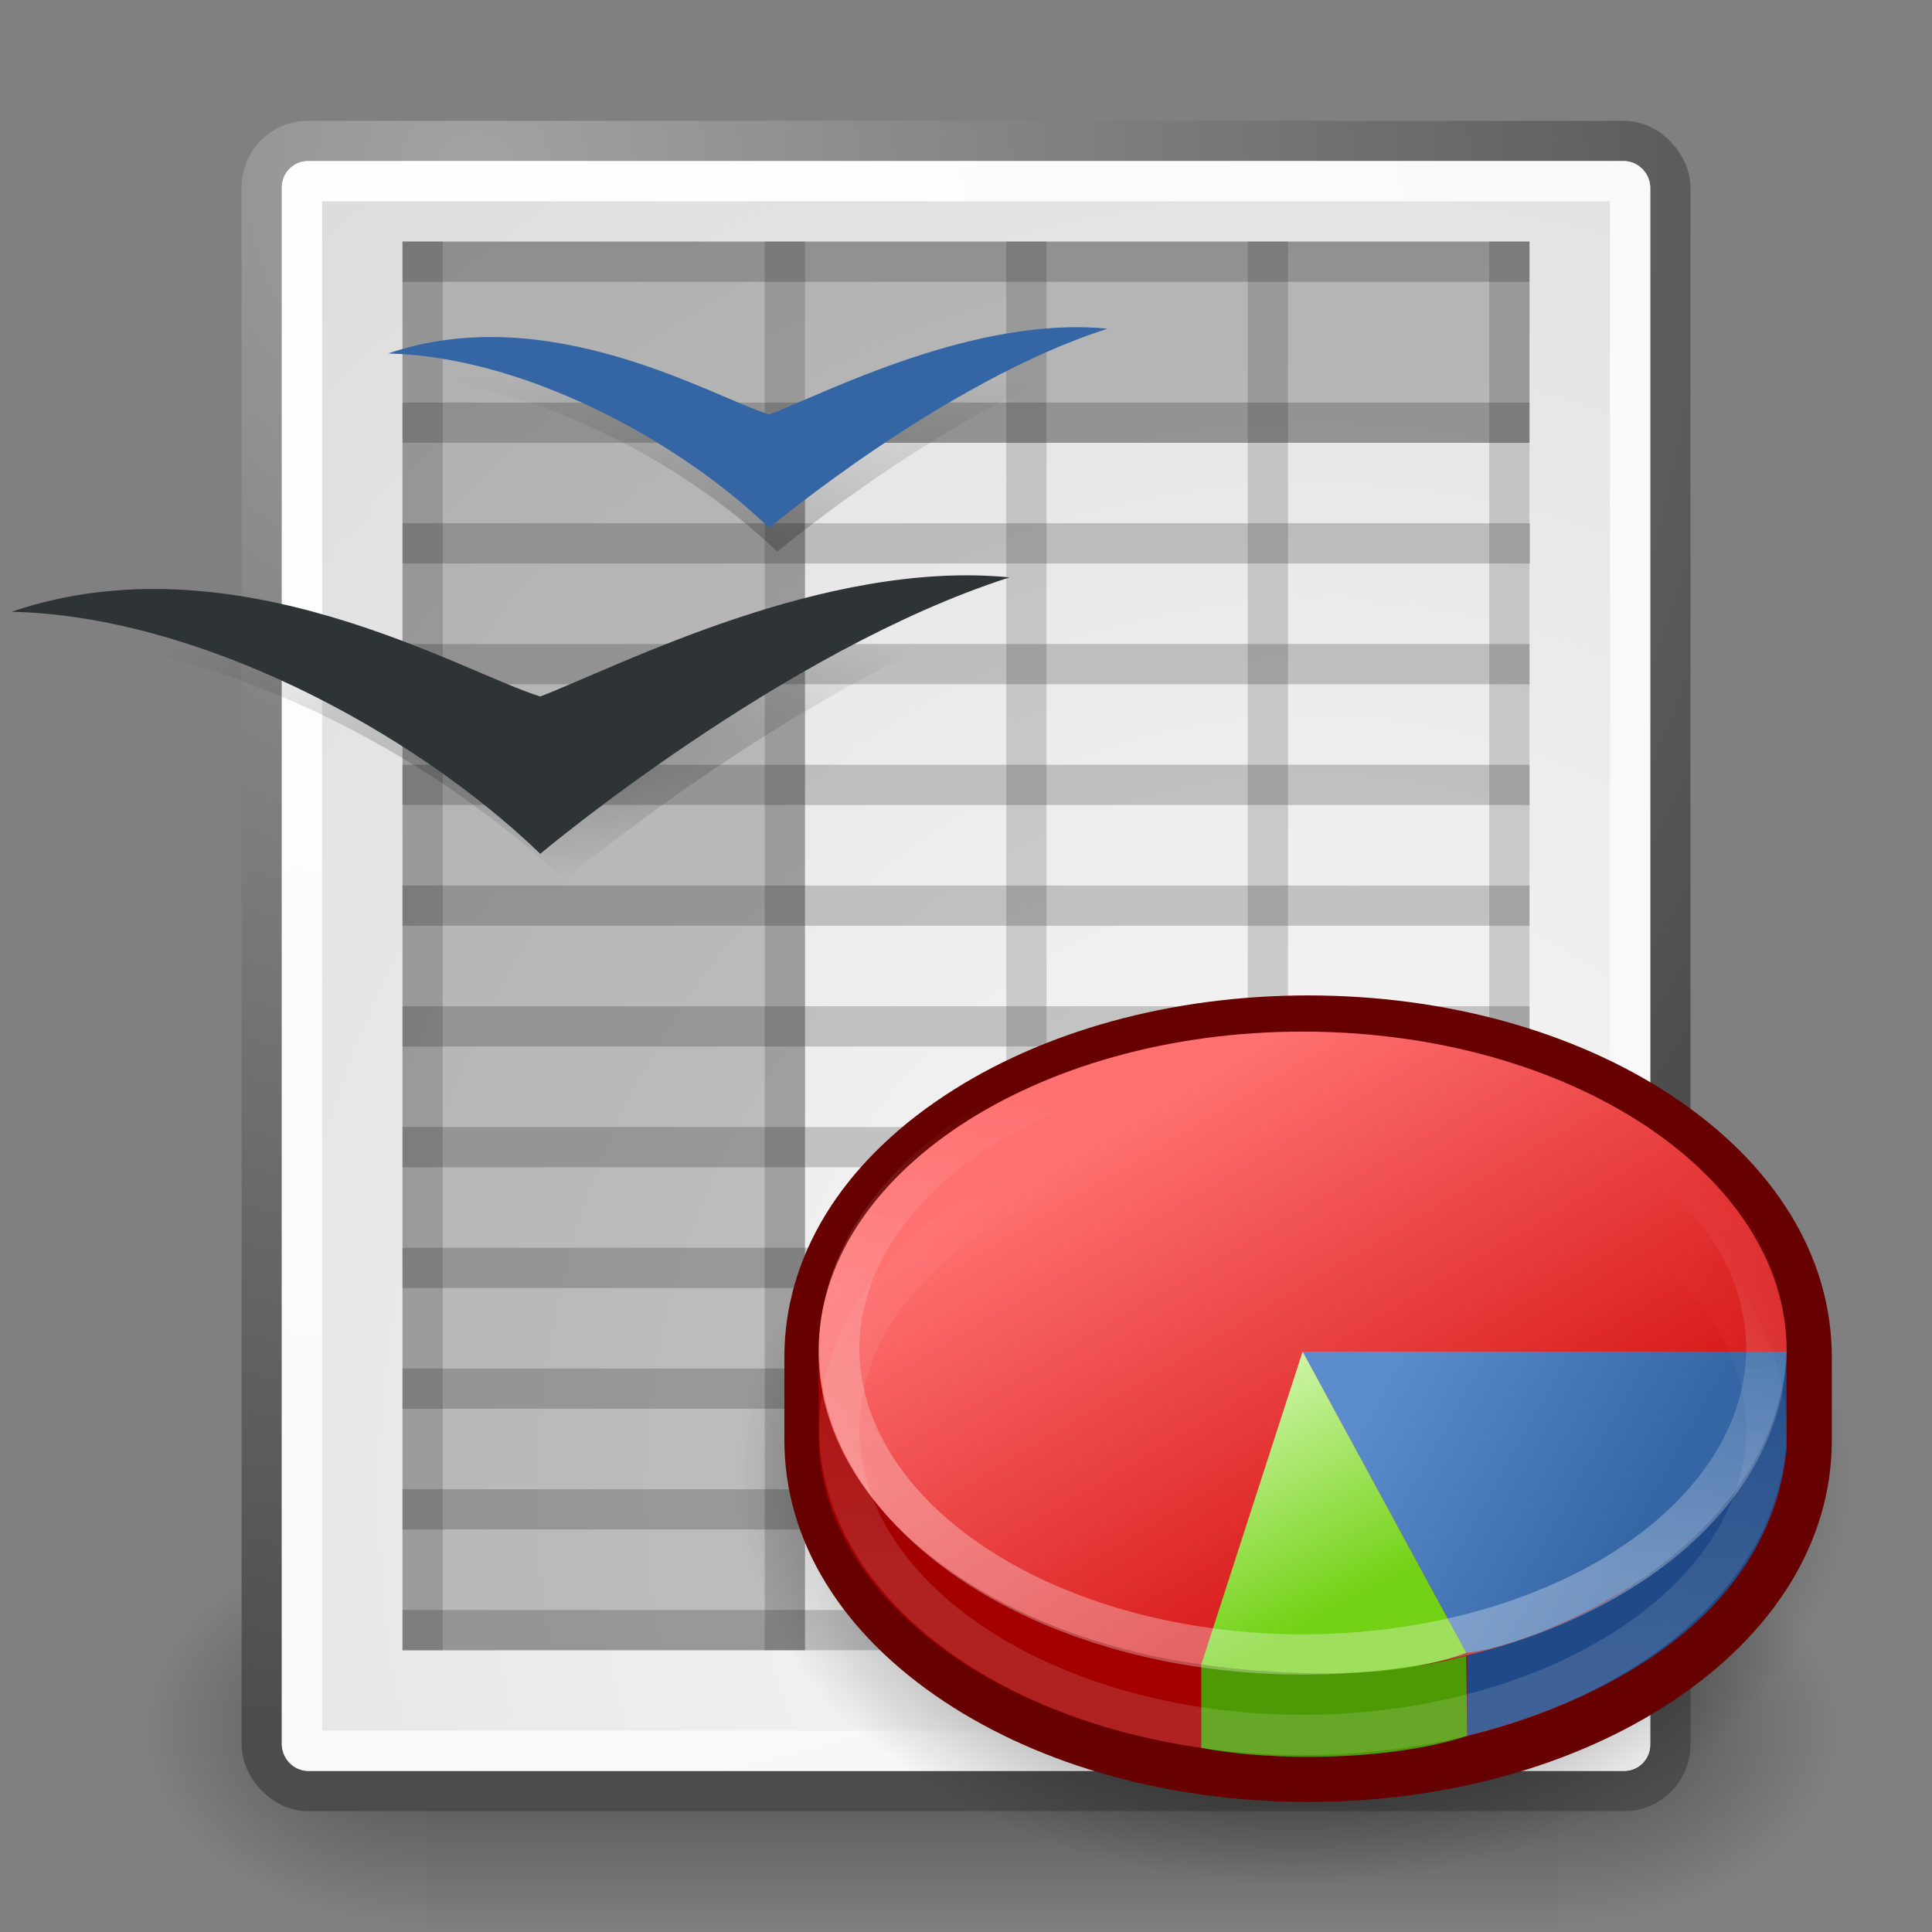 <svg height="52" viewBox="0 0 48 48" width="52" xmlns="http://www.w3.org/2000/svg" xmlns:xlink="http://www.w3.org/1999/xlink"><rect x="0" y="0" width="48" height="48" fill="#808080" stroke="none"/><radialGradient id="a" cx="6.564" cy="33.367" gradientTransform="matrix(2.817 0 0 .786 -4.688 -7.349)" gradientUnits="userSpaceOnUse" r="4.401" xlink:href="#b"/><linearGradient id="b"><stop offset="0" stop-opacity=".238"/><stop offset="1" stop-opacity="0"/></linearGradient><radialGradient id="c" cx="8.493" cy="27.675" gradientTransform="matrix(2.817 0 0 .786 -4.885 -7.579)" gradientUnits="userSpaceOnUse" r="6.065" xlink:href="#b"/><radialGradient id="d" cx="605.714" cy="486.648" gradientTransform="matrix(-2.774 0 0 1.97 112.762 -872.885)" gradientUnits="userSpaceOnUse" r="117.143" xlink:href="#e"/><linearGradient id="e"><stop offset="0"/><stop offset="1" stop-opacity="0"/></linearGradient><radialGradient id="f" cx="605.714" cy="486.648" gradientTransform="matrix(2.774 0 0 1.97 -1891.633 -872.885)" gradientUnits="userSpaceOnUse" r="117.143" xlink:href="#e"/><linearGradient id="g" gradientTransform="matrix(2.774 0 0 1.97 -1892.179 -872.885)" gradientUnits="userSpaceOnUse" x1="302.857" x2="302.857" y1="366.648" y2="609.505"><stop offset="0" stop-opacity="0"/><stop offset=".5"/><stop offset="1" stop-opacity="0"/></linearGradient><linearGradient id="h" gradientUnits="userSpaceOnUse" x1="-20.75" x2="-19.5" y1="29" y2="18.75"><stop offset="0" stop-color="#fff"/><stop offset="1" stop-color="#fff" stop-opacity="0"/></linearGradient><linearGradient id="i" gradientUnits="userSpaceOnUse" x1="-17.863" x2="-20.822" y1="30.828" y2="25.015"><stop offset="0" stop-color="#73d216"/><stop offset="1" stop-color="#d5f7b3"/></linearGradient><linearGradient id="j" gradientUnits="userSpaceOnUse" x1="-16.387" x2="-9.735" y1="24.454" y2="28.196"><stop offset="0" stop-color="#5b8ccb"/><stop offset="1" stop-color="#3465a4"/></linearGradient><linearGradient id="k" gradientUnits="userSpaceOnUse" x1="-22.976" x2="-14.36" y1="18.516" y2="33.016"><stop offset="0" stop-color="#ff7171"/><stop offset="1" stop-color="#c00"/></linearGradient><radialGradient id="l" cx="8.824" cy="3.756" gradientTransform="matrix(.972 0 0 1.035 3.24 .496)" gradientUnits="userSpaceOnUse" r="37.752"><stop offset="0" stop-color="#a3a3a3"/><stop offset="1" stop-color="#4c4c4c"/></radialGradient><radialGradient id="m" cx="33.967" cy="35.737" gradientTransform="matrix(.964 0 0 1.043 -.125 -.152)" gradientUnits="userSpaceOnUse" r="86.708"><stop offset="0" stop-color="#fafafa"/><stop offset="1" stop-color="#bbb"/></radialGradient><radialGradient id="n" cx="8.144" cy="7.268" gradientTransform="matrix(.975 0 0 1.034 3.162 .559)" gradientUnits="userSpaceOnUse" r="38.159"><stop offset="0" stop-color="#fff"/><stop offset="1" stop-color="#f8f8f8"/></radialGradient><radialGradient id="o" cx="28.284" cy="47.401" gradientTransform="scale(1.164 .859)" gradientUnits="userSpaceOnUse" r="13.804" xlink:href="#e"/><g><g transform="matrix(.021 0 0 .021 43.328 41.154)"><path d="m-1559.252-150.697h1339.633v478.357h-1339.633z" fill="url(#g)" opacity=".402"/><path d="m-219.619-150.68v478.331c142.874.9 345.4-107.17 345.4-239.196 0-132.027-159.437-239.135-345.4-239.135z" fill="url(#f)" opacity=".402"/><path d="m-1559.252-150.68v478.331c-142.874.9-345.4-107.17-345.4-239.196 0-132.027 159.437-239.135 345.4-239.135z" fill="url(#d)" opacity=".402"/></g><rect display="block" fill="url(#m)" height="40.997" rx="1.149" stroke="url(#l)" stroke-linecap="round" stroke-linejoin="round" width="34.997" x="6.502" y="3.501"/><rect display="block" fill="none" height="38.996" rx=".149" ry=".149" stroke="url(#n)" stroke-linecap="round" stroke-linejoin="round" width="32.996" x="7.503" y="4.502"/><path d="m10 6.002v4.964 30.036l10-.002v-30h18v-4.998h-28z" fill-opacity=".211" fill-rule="evenodd"/><g stroke="#000" stroke-linecap="square"><path d="m37.5 10.502h-27.001" fill-opacity=".158" fill-rule="evenodd" stroke-opacity=".193"/><path d="m37.501 16.5h-27.002" fill-opacity=".158" fill-rule="evenodd" stroke-opacity=".193"/><path d="m37.501 22.5h-27.002" fill-opacity=".158" fill-rule="evenodd" stroke-opacity=".193"/><path d="m37.501 28.5h-27.002" fill-opacity=".158" fill-rule="evenodd" stroke-opacity=".193"/><path d="m37.501 34.5h-27.002" fill-opacity=".158" fill-rule="evenodd" stroke-opacity=".193"/><path d="m37.501 40.5h-27.002" fill-opacity=".158" fill-rule="evenodd" stroke-opacity=".193"/><path d="m37.512 13.5h-27.012" fill-opacity=".158" fill-rule="evenodd" stroke-opacity=".193"/><path d="m37.501 19.5h-27.002" fill="none" stroke-opacity=".193"/><path d="m37.501 25.5h-27.002" fill-opacity=".158" fill-rule="evenodd" stroke-opacity=".193"/><path d="m37.501 31.5h-27.002" fill-opacity=".158" fill-rule="evenodd" stroke-opacity=".193"/><path d="m37.501 37.5h-27.002" fill-opacity=".158" fill-rule="evenodd" stroke-opacity=".193"/><path d="m37.5 6.5v34.001" fill="none" stroke-opacity=".158"/><path d="m31.5 6.5v34.001" fill="none" stroke-opacity=".158"/><path d="m25.5 6.5v34.001" fill="none" stroke-opacity=".158"/><path d="m19.5 6.5v34.001" fill="none" stroke-opacity=".158"/><path d="m10.5 6.5v34.001" fill="none" stroke-opacity=".158"/><path d="m37.5 6.502h-27.001" fill-opacity=".158" fill-rule="evenodd" stroke-opacity=".193"/></g></g><g><path d="m49 40.714a16.071 11.857 0 1 1 -32.143 0 16.071 11.857 0 1 1 32.143 0z" fill="url(#o)" fill-rule="evenodd" transform="matrix(.862 0 0 .851 3.76 2.092)"/><g transform="translate(51 9.125)"><path d="m-27.529 18.093c-2.569 1.698-3.983 4.005-3.983 6.498v2.069c0 2.491 1.414 4.798 3.983 6.497 2.426 1.604 5.633 2.487 9.029 2.487 3.395 0 6.601-.884 9.029-2.487 2.568-1.698 3.982-4.005 3.982-6.497v-2.069c0-2.493-1.415-4.8-3.982-6.498-2.427-1.603-5.634-2.487-9.029-2.487-3.396 0-6.603.884-9.029 2.487z" fill="#670000"/><path d="m-7.024 24.454c-1.379-3.387-6.053-5.88-11.612-5.88-5.559 0-10.234 2.494-11.612 5.88h-.415v2.07c0 4.39 5.385 7.949 12.027 7.949 6.643 0 12.026-3.559 12.026-7.949v-2.07z" fill="#a40000"/><path d="m-6.61 24.454c0 4.391-5.384 7.949-12.026 7.949-6.643 0-12.027-3.559-12.027-7.949 0-4.391 5.385-7.949 12.027-7.949 6.643 0 12.026 3.559 12.026 7.949z" fill="url(#k)"/><path d="m-6.61 26.833-.015-2.166c-1.304 4.501-4.237 6.408-7.923 7.341v1.994c3.991-1.004 7.562-3.289 7.939-7.169z" fill="#204a87"/><path d="m-6.61 24.454c-.275 5.079-6.558 7.396-7.961 7.484l-4.066-7.484h12.026z" fill="url(#j)"/><path d="m-21.154 34.298v-2.069c2.263.295 4.34.347 6.583-.214l.022 1.988c-1.879.616-4.82.645-6.605.296z" fill="#4e9a06"/><path d="m-18.637 24.454 4.066 7.483c-2.489.949-6.583.291-6.583.291z" fill="url(#i)"/><g fill="none" stroke="url(#h)" stroke-width="1.021"><path d="m-6.875 24.375a11.75 7.75 0 1 1 -23.5 0 11.75 7.75 0 1 1 23.5 0z" display="block" opacity=".311" transform="matrix(.98 0 0 .98 -.38 .497)"/><path d="m-6.875 24.375a11.75 7.75 0 1 1 -23.5 0 11.75 7.75 0 1 1 23.5 0z" display="block" opacity=".133" transform="matrix(.98 0 0 .98 -.38 2.497)"/></g></g><g fill-rule="evenodd" transform="translate(-.527 -.463)"><path d="m10.368 9.837c3.999-1.363 8.061 1.083 9.47 1.517 1.408-.542 5.099-2.458 8.404-2.133-4.061 1.3-8.404 4.95-8.404 4.95-2.326-2.239-6.169-4.262-9.47-4.334z" fill="url(#c)"/><path d="m10.17 9.245c3.999-1.363 8.061 1.083 9.47 1.517 1.408-.542 5.099-2.458 8.404-2.133-4.061 1.3-8.404 4.95-8.404 4.95-2.326-2.239-6.169-4.262-9.47-4.334z" fill="#3465a4"/><path d="m1.404 16.321c5.549-1.891 11.184 1.503 13.138 2.104 1.954-.752 7.074-3.41 11.66-2.959-5.634 1.804-11.66 6.867-11.66 6.867-3.227-3.107-8.558-5.913-13.138-6.013z" fill="url(#a)"/><path d="m.812 15.663c5.549-1.891 11.184 1.503 13.138 2.104 1.954-.752 7.074-3.41 11.66-2.959-5.634 1.804-11.66 6.867-11.66 6.867-3.227-3.107-8.558-5.913-13.138-6.013z" fill="#2e3436"/></g></g></svg>